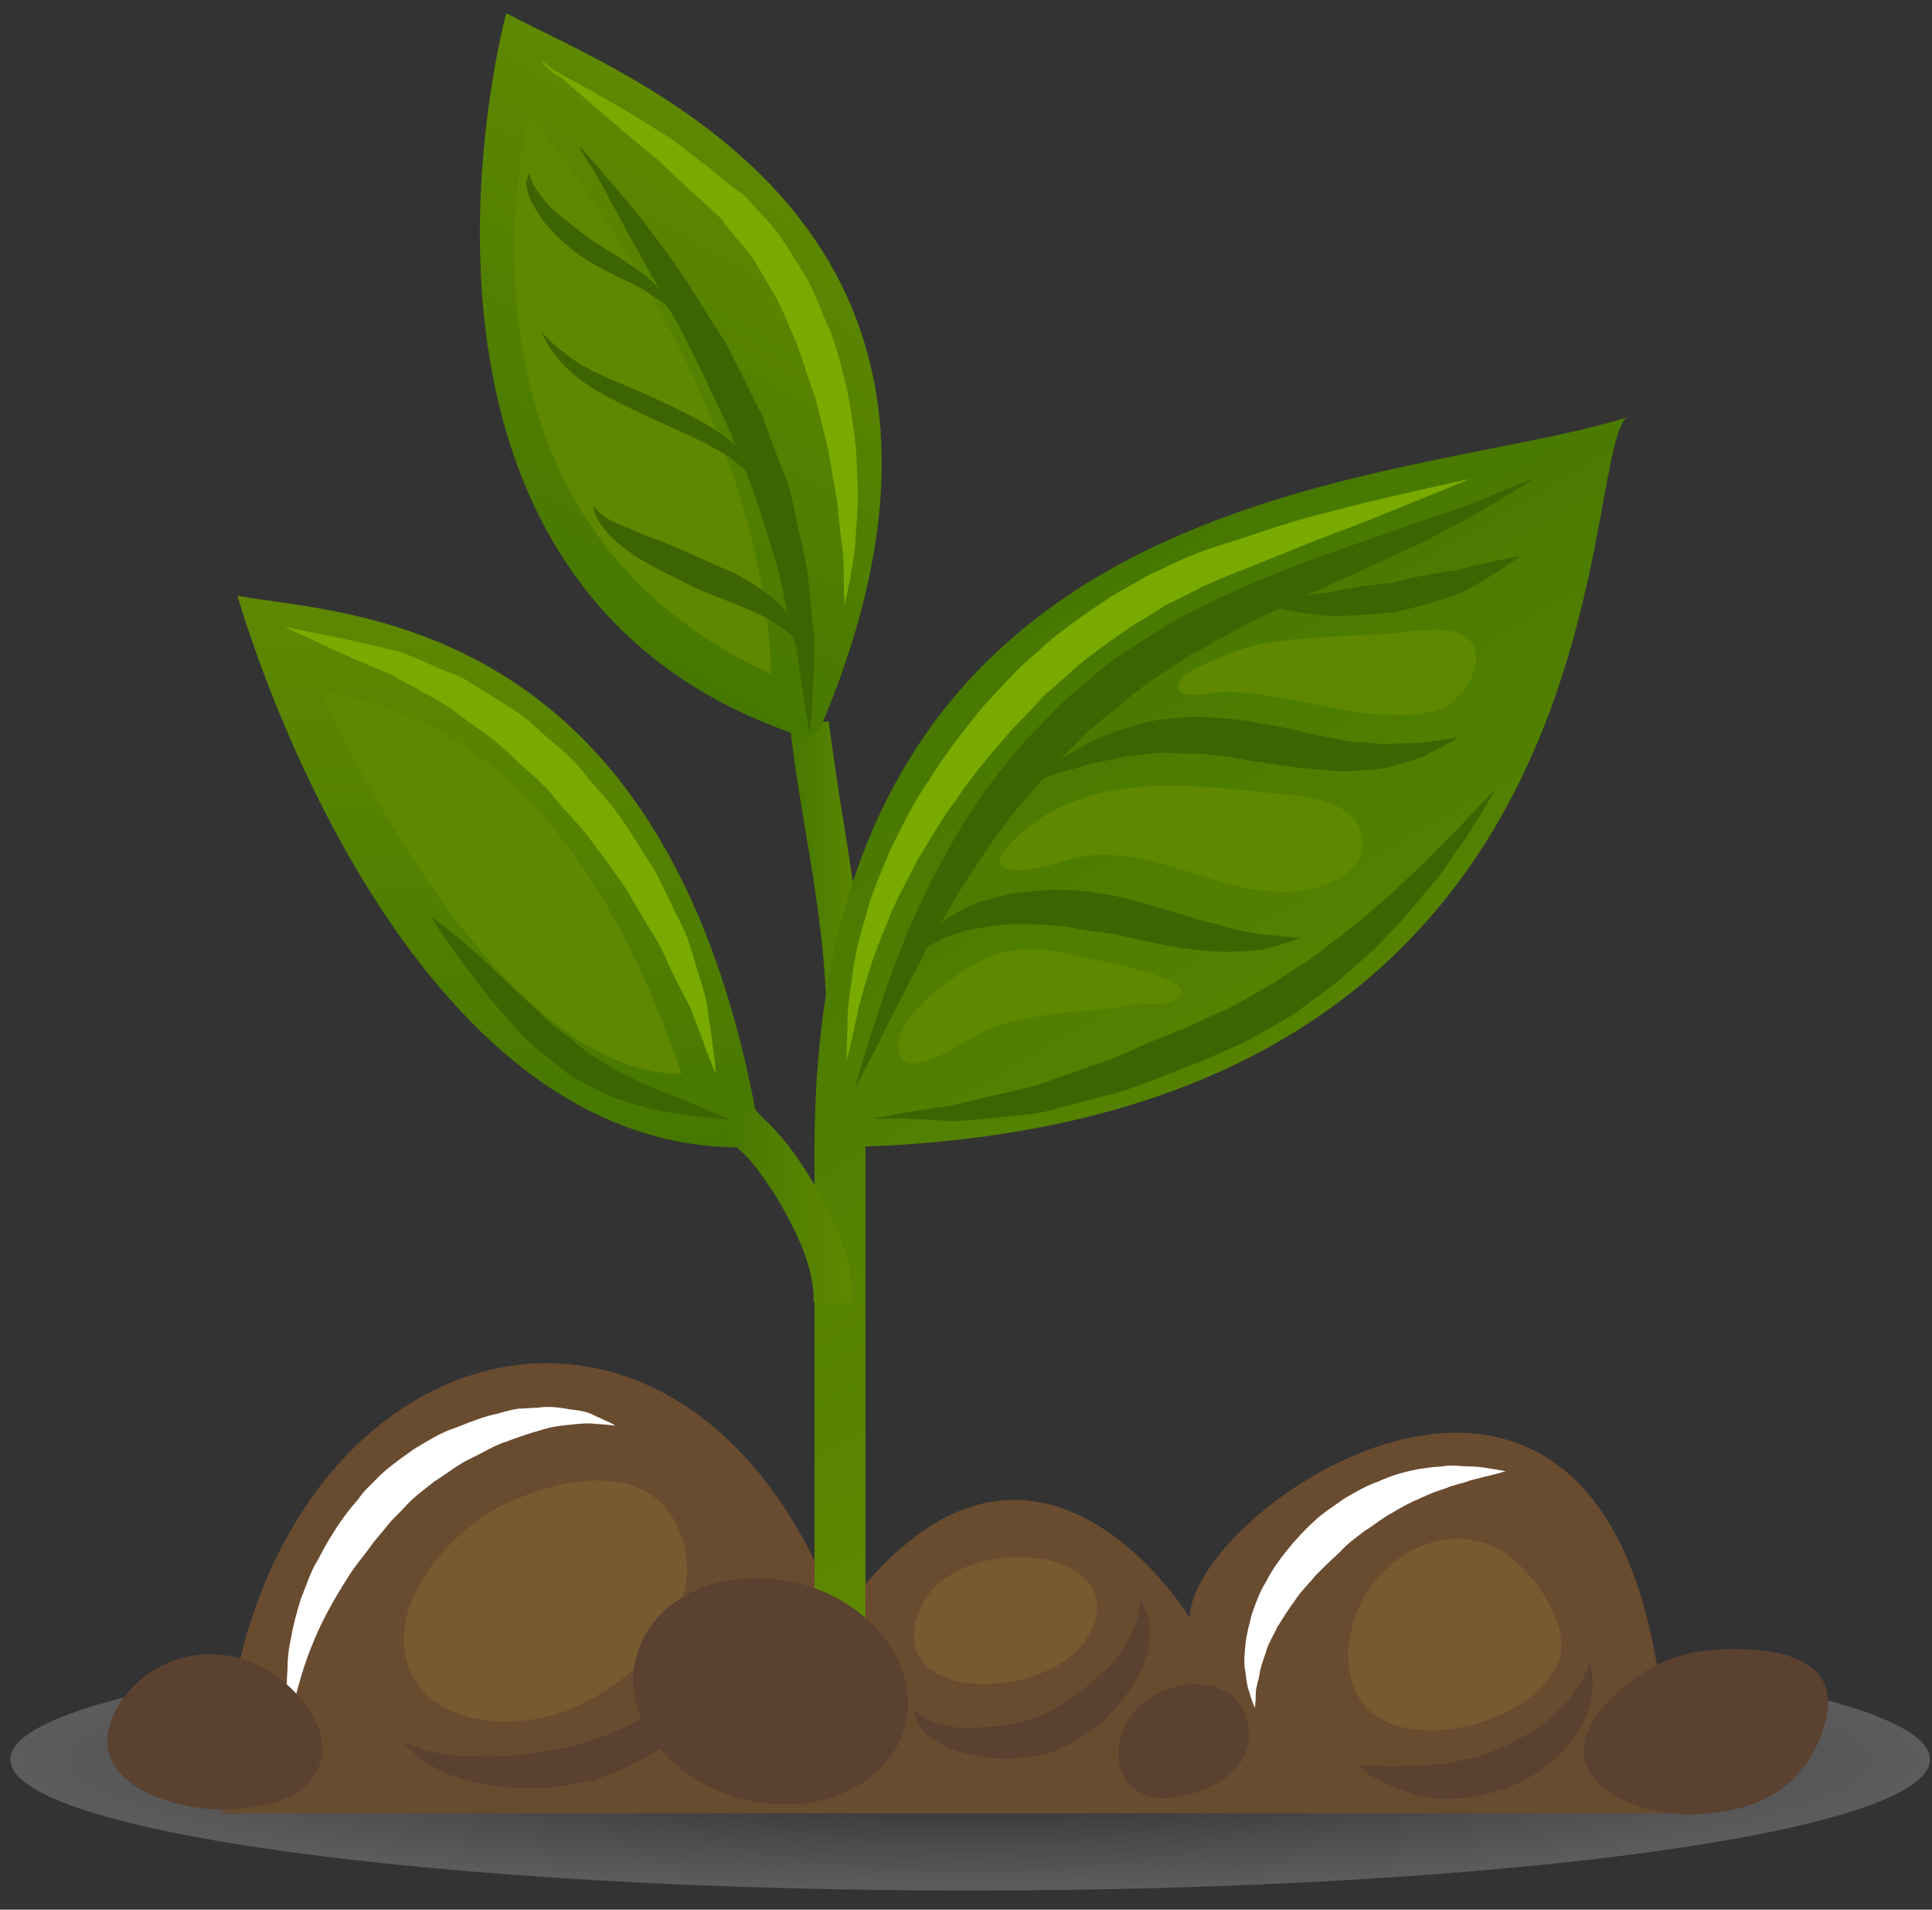 <svg width="85" height="84" viewBox="0 0 85 84" fill="none" xmlns="http://www.w3.org/2000/svg">
<rect x="0" y="0" width="85" height="84" fill="#333333" stroke="none"/>
<path opacity="0.2" d="M84.91 77.392C84.91 80.586 65.994 83.158 42.682 83.158C19.369 83.158 0.454 80.586 0.454 77.392C0.454 74.198 19.369 71.626 42.682 71.626C66.036 71.626 84.91 74.198 84.91 77.392Z" fill="url(#paint0_radial_152_237)"/>
<path d="M9.787 79.759C9.787 58.728 29.947 52.257 36.916 71.172C45.254 59.475 52.347 71.172 52.347 71.172C52.347 65.946 73.378 52.008 73.378 79.759H9.787Z" fill="#694B30"/>
<path d="M12.773 75.526C12.773 75.526 12.732 75.194 12.649 74.572C12.607 74.282 12.607 73.908 12.649 73.452C12.649 72.996 12.69 72.539 12.815 72C12.898 71.461 13.064 70.922 13.229 70.341C13.478 69.76 13.644 69.138 14.018 68.557C14.308 67.976 14.681 67.354 15.096 66.773C15.304 66.483 15.511 66.234 15.76 65.944C15.884 65.778 15.926 65.695 16.133 65.487L16.507 65.114C16.963 64.616 17.627 64.16 18.207 63.745C18.829 63.372 19.41 62.999 20.074 62.791C20.696 62.542 21.318 62.293 21.941 62.169C22.231 62.086 22.521 62.003 22.812 61.962C23.102 61.962 23.392 61.92 23.641 61.92C24.181 61.837 24.678 61.92 25.135 62.003C25.591 62.045 25.923 62.127 26.213 62.293C26.794 62.542 27.084 62.708 27.084 62.708C27.084 62.708 26.753 62.667 26.13 62.625C25.84 62.584 25.508 62.625 25.093 62.667C24.678 62.708 24.264 62.75 23.766 62.916C23.309 63.04 22.812 63.206 22.273 63.413C21.733 63.579 21.235 63.911 20.696 64.16C20.157 64.409 19.659 64.824 19.12 65.156C18.664 65.529 18.166 65.861 17.709 66.4L17.336 66.773C17.295 66.815 17.129 66.981 17.046 67.105C16.838 67.354 16.631 67.603 16.424 67.852C16.05 68.391 15.636 68.847 15.304 69.387C14.64 70.424 14.101 71.419 13.727 72.374C13.354 73.286 13.147 74.074 12.981 74.696C12.856 75.194 12.773 75.526 12.773 75.526Z" fill="white"/>
<path d="M55.209 75.121C55.209 75.121 55.084 74.873 54.96 74.416C54.877 74.209 54.836 73.918 54.794 73.545C54.711 73.172 54.752 72.798 54.794 72.342C54.836 71.886 54.96 71.471 55.084 70.973C55.25 70.517 55.416 70.019 55.707 69.563C55.956 69.065 56.287 68.609 56.619 68.194C56.951 67.779 57.407 67.281 57.781 66.95C58.154 66.576 58.693 66.244 59.15 65.912C59.647 65.622 60.145 65.332 60.643 65.166C61.638 64.71 62.634 64.544 63.464 64.502C63.878 64.419 64.252 64.502 64.625 64.502C64.957 64.502 65.247 64.544 65.496 64.585C65.994 64.668 66.243 64.71 66.243 64.71C66.243 64.71 65.994 64.793 65.496 64.917C65.289 64.958 64.998 65.041 64.667 65.124C64.376 65.249 64.003 65.29 63.63 65.456C63.256 65.581 62.883 65.705 62.468 65.912C62.053 66.078 61.68 66.286 61.265 66.535C60.85 66.742 60.477 67.074 60.062 67.323C59.689 67.613 59.316 67.862 58.942 68.277C58.527 68.65 58.237 68.941 57.864 69.314C57.573 69.687 57.2 70.019 56.951 70.434C56.661 70.807 56.453 71.181 56.204 71.554C56.038 71.927 55.789 72.301 55.707 72.632C55.582 73.006 55.458 73.338 55.416 73.628C55.375 73.918 55.25 74.209 55.25 74.458C55.25 74.831 55.209 75.121 55.209 75.121Z" fill="white"/>
<path d="M25.26 75.117C22.729 76.237 18.249 76.03 17.793 72.546C17.461 69.891 20.157 67.07 22.397 66.075C25.177 64.83 29.076 64.249 30.072 67.9C30.943 71.135 27.915 73.915 25.26 75.117Z" fill="#785A30"/>
<path d="M48.157 71.341C48.116 71.549 47.991 71.756 47.867 71.964C46.291 74.867 38.575 75.075 40.525 70.678C42.018 67.442 49.236 67.898 48.157 71.341Z" fill="#785A30"/>
<path d="M66.409 75.239C64.127 76.442 60.767 76.567 59.73 74.576C58.818 72.875 59.523 70.469 60.809 69.183C62.095 67.856 64.127 67.192 65.87 68.105C67.239 68.81 68.981 71.174 68.649 72.792C68.442 73.746 67.57 74.617 66.409 75.239Z" fill="#785A30"/>
<path d="M36.376 45.375C36.376 42.222 35.92 39.402 35.422 36.457C35.173 34.963 34.925 33.47 34.758 31.935L36.459 31.728C36.667 33.263 36.874 34.756 37.123 36.208C37.579 39.111 38.077 42.139 38.119 45.417L36.376 45.375Z" fill="url(#paint1_linear_152_237)"/>
<path d="M71.553 18.366C61.639 21.478 35.962 20.731 35.837 50.307V71.919H38.077V50.432C71.885 49.187 69.354 20.565 71.553 18.366Z" fill="url(#paint2_linear_152_237)"/>
<path d="M10.451 26.21C15.387 27.081 29.781 27.081 33.515 50.435C17.503 51.514 10.451 26.21 10.451 26.21Z" fill="url(#paint3_linear_152_237)"/>
<path d="M22.273 0.581C22.273 0.581 15.47 25.428 34.801 32.231C34.967 32.273 35.133 32.356 35.298 32.397C35.298 32.356 35.298 32.314 35.257 32.273C35.257 32.273 35.257 32.314 35.298 32.314C35.589 32.646 35.838 32.397 36.004 32.148C36.004 32.19 36.004 32.19 36.004 32.231C45.586 9.956 27.832 3.526 22.273 0.581Z" fill="url(#paint4_linear_152_237)"/>
<path d="M37.621 47.865C37.621 47.865 37.787 47.243 38.119 46.123C38.492 45.044 38.948 43.427 39.695 41.601C40.027 40.689 40.525 39.693 41.022 38.656C41.562 37.661 42.101 36.582 42.847 35.545C43.511 34.467 44.341 33.471 45.212 32.475C45.668 32.019 46.124 31.521 46.622 31.024C47.162 30.484 47.659 30.152 48.157 29.696C49.111 28.825 50.356 28.161 51.476 27.415C52.637 26.793 53.799 26.212 54.96 25.714C57.242 24.718 59.44 24.013 61.307 23.349C62.219 23.018 63.09 22.727 63.837 22.478C64.584 22.23 65.248 21.981 65.745 21.732C66.824 21.276 67.446 21.068 67.446 21.068C67.446 21.068 66.907 21.441 65.911 22.022C65.413 22.312 64.833 22.686 64.086 23.059C63.381 23.433 62.593 23.889 61.68 24.262C59.896 25.133 57.781 26.004 55.624 27.083C54.504 27.581 53.467 28.244 52.347 28.825C51.31 29.53 50.273 30.111 49.277 31.024C48.779 31.438 48.199 31.853 47.825 32.227C47.369 32.683 46.913 33.139 46.498 33.554C45.668 34.508 44.839 35.379 44.133 36.375C43.387 37.329 42.806 38.324 42.184 39.237C41.645 40.191 41.064 41.104 40.649 41.975C39.736 43.717 38.99 45.169 38.492 46.206C37.911 47.284 37.621 47.865 37.621 47.865Z" fill="#3C6400"/>
<path d="M40.234 42.306C40.234 42.306 40.359 42.057 40.566 41.601C40.649 41.352 40.898 41.145 41.147 40.854C41.396 40.523 41.769 40.357 42.142 40.108C42.557 39.9 43.013 39.651 43.511 39.569C44.009 39.403 44.548 39.278 45.087 39.237C45.627 39.195 46.207 39.112 46.788 39.154H47.245L47.701 39.195L48.53 39.32C49.07 39.403 49.65 39.527 50.19 39.693C50.77 39.859 51.268 40.025 51.766 40.149C52.264 40.315 52.761 40.481 53.176 40.564C53.633 40.647 54.047 40.854 54.421 40.896C54.836 40.979 55.209 41.062 55.541 41.103C55.873 41.145 56.163 41.145 56.412 41.186C56.91 41.228 57.2 41.269 57.2 41.269C57.2 41.269 56.951 41.352 56.453 41.518C56.205 41.601 55.914 41.684 55.541 41.767C55.209 41.809 54.794 41.85 54.338 41.85C53.882 41.891 53.425 41.85 52.928 41.809C52.388 41.767 51.89 41.684 51.393 41.601C50.853 41.477 50.314 41.394 49.816 41.269C49.319 41.145 48.779 41.02 48.199 40.979L47.369 40.854L46.996 40.771L46.622 40.73C46.124 40.688 45.585 40.647 45.087 40.647C44.59 40.647 44.133 40.647 43.677 40.73C43.221 40.771 42.806 40.896 42.433 40.937C42.101 41.103 41.686 41.145 41.437 41.311C41.188 41.477 40.898 41.56 40.732 41.725C40.441 42.099 40.234 42.306 40.234 42.306Z" fill="#3C6400"/>
<path d="M45.295 34.471C45.295 34.471 45.544 34.264 45.959 33.932C46.166 33.766 46.415 33.517 46.747 33.351C47.079 33.144 47.452 32.937 47.867 32.688C48.282 32.48 48.78 32.273 49.277 32.107C49.817 31.941 50.314 31.775 51.02 31.651C51.6 31.609 52.181 31.526 52.803 31.526C53.467 31.568 54.131 31.609 54.753 31.692C55.375 31.817 55.956 31.899 56.578 32.024C56.868 32.065 57.159 32.148 57.449 32.231L57.823 32.314L58.237 32.397C58.777 32.48 59.357 32.646 59.814 32.646C60.311 32.646 60.768 32.771 61.182 32.729C61.597 32.688 62.012 32.688 62.386 32.688C62.759 32.646 63.049 32.605 63.34 32.563C63.879 32.48 64.169 32.439 64.169 32.439C64.169 32.439 63.92 32.605 63.422 32.854C63.174 32.978 62.883 33.144 62.551 33.31C62.178 33.434 61.763 33.559 61.307 33.683C60.851 33.849 60.311 33.849 59.731 33.891C59.15 33.974 58.611 33.891 58.03 33.849L57.615 33.808L57.117 33.766C56.827 33.725 56.537 33.683 56.205 33.642C55.624 33.559 55.043 33.476 54.421 33.351C53.84 33.227 53.301 33.227 52.762 33.144C52.181 33.144 51.559 33.144 51.02 33.102C50.522 33.144 49.983 33.227 49.526 33.268C49.029 33.393 48.572 33.476 48.116 33.559C47.701 33.683 47.286 33.808 46.954 33.891C46.581 33.974 46.291 34.098 46.042 34.181C45.627 34.347 45.295 34.471 45.295 34.471Z" fill="#3C6400"/>
<path d="M55.499 26.585C55.499 26.585 56.246 26.378 57.324 26.212C57.615 26.17 57.905 26.129 58.195 26.087C58.527 26.087 58.818 25.963 59.149 25.922C59.813 25.797 60.518 25.714 61.224 25.631C61.929 25.465 62.592 25.299 63.256 25.216C63.588 25.133 63.92 25.133 64.21 25.05C64.501 24.967 64.791 24.884 65.04 24.843C66.077 24.594 66.865 24.47 66.865 24.47C66.865 24.47 66.284 24.926 65.289 25.507C65.04 25.673 64.791 25.797 64.501 25.963C64.21 26.129 63.878 26.212 63.546 26.336C62.883 26.544 62.136 26.751 61.431 26.917C60.684 27 59.938 27.041 59.232 27.083C58.527 27.125 57.905 27.041 57.324 26.959C56.246 26.793 55.499 26.585 55.499 26.585Z" fill="#3C6400"/>
<path d="M37.248 46.662C37.248 46.662 37.248 46.04 37.289 44.92C37.289 44.381 37.372 43.717 37.496 42.929C37.579 42.141 37.787 41.27 38.077 40.357C38.285 39.403 38.741 38.449 39.156 37.412C39.654 36.416 40.151 35.338 40.856 34.342C41.479 33.305 42.267 32.309 43.055 31.314C43.47 30.816 43.926 30.36 44.341 29.904C44.59 29.655 44.756 29.447 45.046 29.198L45.751 28.576C46.622 27.747 47.825 26.958 48.862 26.253C49.402 25.921 49.982 25.631 50.522 25.299C51.102 25.05 51.642 24.76 52.222 24.511C53.425 24.013 54.462 23.764 55.499 23.391C56.495 23.059 57.573 22.727 58.486 22.52C60.311 22.022 61.888 21.69 62.966 21.441C64.044 21.192 64.667 21.068 64.667 21.068C64.667 21.068 64.086 21.317 63.049 21.732C62.012 22.147 60.56 22.769 58.776 23.433C57.864 23.764 56.993 24.138 55.956 24.552C54.96 24.967 53.799 25.382 52.845 25.838C52.347 26.087 51.807 26.378 51.268 26.627C50.77 26.958 50.273 27.249 49.733 27.581C48.738 28.286 47.784 28.908 46.871 29.779L46.166 30.401C45.959 30.526 45.751 30.816 45.544 31.024C45.129 31.48 44.673 31.895 44.299 32.351C43.511 33.264 42.723 34.176 42.101 35.13C41.396 36.043 40.856 37.038 40.317 37.91C39.861 38.864 39.322 39.735 39.031 40.606C38.658 41.477 38.368 42.265 38.16 42.97C37.953 43.675 37.745 44.339 37.662 44.878C37.413 46.04 37.248 46.662 37.248 46.662Z" fill="#78AA00"/>
<path d="M23.765 2.603C23.765 2.603 23.848 2.686 24.014 2.81C24.18 2.976 24.471 3.142 24.761 3.308C25.466 3.681 26.503 4.262 27.706 4.967C28.287 5.341 28.951 5.714 29.614 6.17C30.278 6.668 30.942 7.166 31.647 7.747C31.979 8.037 32.352 8.327 32.725 8.576C33.14 8.991 33.348 9.281 33.679 9.613C34.302 10.236 34.799 11.148 35.339 11.978C35.878 12.849 36.127 13.72 36.542 14.591C36.873 15.462 37.081 16.375 37.288 17.246C37.454 18.117 37.579 18.988 37.662 19.776C37.703 20.606 37.745 21.352 37.745 22.058C37.703 22.763 37.662 23.427 37.62 23.966C37.579 24.547 37.454 25.044 37.413 25.418C37.247 26.206 37.164 26.662 37.164 26.662C37.164 26.662 37.122 26.206 37.122 25.376C37.122 24.961 37.122 24.505 37.039 23.924C36.956 23.385 36.915 22.763 36.832 22.058C36.708 21.394 36.583 20.647 36.459 19.901C36.293 19.154 36.085 18.366 35.878 17.536C35.588 16.748 35.339 15.918 35.048 15.089C34.675 14.301 34.385 13.43 33.928 12.724C33.472 11.978 33.14 11.231 32.477 10.567C32.186 10.235 31.937 9.904 31.688 9.572C31.357 9.281 31.066 8.991 30.734 8.701C30.112 8.161 29.531 7.581 28.951 7.041C28.328 6.544 27.748 6.046 27.25 5.631C26.213 4.718 25.3 3.972 24.72 3.432C23.931 3.018 23.765 2.561 23.765 2.603Z" fill="#78AA00"/>
<path d="M12.524 27.575C12.524 27.575 12.98 27.658 13.769 27.823C14.557 27.989 15.677 28.197 17.004 28.529C17.17 28.57 17.336 28.612 17.502 28.653C17.792 28.736 17.875 28.778 18.083 28.861C18.415 28.985 18.788 29.151 19.12 29.317C19.493 29.483 19.866 29.607 20.24 29.773C20.613 29.939 20.986 30.23 21.36 30.437C22.106 30.935 22.936 31.349 23.6 32.013C24.263 32.635 25.052 33.175 25.632 33.921C26.213 34.668 26.877 35.29 27.416 36.12C27.914 36.867 28.37 37.613 28.826 38.318C29.241 39.106 29.573 39.895 29.946 40.6C30.32 41.305 30.486 42.052 30.693 42.715C30.9 43.379 31.108 43.96 31.149 44.541C31.232 45.08 31.315 45.578 31.357 45.992C31.481 46.781 31.481 47.237 31.481 47.237C31.481 47.237 31.315 46.822 31.025 46.075C30.9 45.702 30.735 45.246 30.527 44.748C30.361 44.209 30.029 43.711 29.739 43.089C29.407 42.508 29.2 41.803 28.785 41.181C28.412 40.558 27.955 39.853 27.582 39.148C27.084 38.443 26.586 37.738 26.047 37.032C25.591 36.369 24.927 35.746 24.388 35.083C23.849 34.378 23.143 33.88 22.521 33.258C21.899 32.635 21.235 32.179 20.572 31.723C20.24 31.474 19.949 31.225 19.617 31.018C19.244 30.81 18.912 30.603 18.58 30.437C18.249 30.23 17.917 30.064 17.585 29.898C17.46 29.815 17.212 29.69 17.17 29.649C17.004 29.566 16.838 29.524 16.672 29.441C15.428 28.944 14.391 28.446 13.686 28.114C12.939 27.782 12.524 27.575 12.524 27.575Z" fill="#78AA00"/>
<path d="M23.268 5.092C23.268 5.092 18.705 22.722 33.929 29.649C33.514 16.956 23.268 5.092 23.268 5.092Z" fill="#5E8800"/>
<path d="M25.467 6.422C25.467 6.422 25.799 6.753 26.297 7.334C26.795 7.956 27.541 8.745 28.371 9.823C29.201 10.902 30.113 12.146 30.984 13.598C31.399 14.303 31.938 15.008 32.312 15.838C32.727 16.626 33.1 17.456 33.515 18.244C33.846 19.115 34.137 19.945 34.469 20.774C34.842 21.604 34.925 22.475 35.132 23.305C35.34 24.134 35.506 24.922 35.589 25.71C35.672 26.499 35.713 27.204 35.796 27.867C35.879 28.531 35.796 29.153 35.796 29.693C35.755 30.232 35.755 30.73 35.713 31.103C35.672 31.891 35.63 32.306 35.63 32.306C35.63 32.306 35.547 31.85 35.423 31.103C35.381 30.73 35.298 30.273 35.215 29.734C35.133 29.195 35.091 28.614 34.884 27.951C34.718 27.328 34.552 26.623 34.427 25.876C34.303 25.13 34.012 24.383 33.805 23.636C33.556 22.848 33.349 22.06 33.017 21.272C32.727 20.484 32.395 19.696 32.063 18.866C31.316 17.29 30.611 15.713 29.823 14.262C29.408 13.556 29.118 12.81 28.703 12.188C28.329 11.524 27.998 10.902 27.666 10.321C27.044 9.159 26.504 8.164 26.131 7.5C25.633 6.795 25.467 6.422 25.467 6.422Z" fill="#3C6400"/>
<path d="M26.089 22.223C26.089 22.223 26.214 22.389 26.421 22.596C26.628 22.803 27.043 22.969 27.5 23.177C27.748 23.26 27.997 23.384 28.288 23.509C28.578 23.633 28.868 23.716 29.159 23.84C29.781 24.089 30.445 24.38 31.067 24.67C31.399 24.795 31.689 24.96 32.021 25.085C32.353 25.209 32.643 25.417 32.975 25.583C33.556 25.956 34.095 26.329 34.468 26.786C34.676 26.993 34.8 27.201 34.925 27.449C35.049 27.657 35.132 27.823 35.173 27.989C35.257 28.32 35.298 28.486 35.298 28.486C35.298 28.486 35.173 28.362 34.966 28.113C34.759 27.864 34.427 27.615 34.012 27.366C33.597 27.076 33.058 26.869 32.477 26.62C31.855 26.371 31.191 26.122 30.528 25.832C29.905 25.5 29.242 25.209 28.661 24.878C28.371 24.712 28.08 24.546 27.831 24.38C27.582 24.214 27.334 24.006 27.126 23.84C26.711 23.467 26.421 23.094 26.255 22.762C26.089 22.389 26.089 22.223 26.089 22.223Z" fill="#3C6400"/>
<path d="M23.268 7.585C23.268 7.585 23.309 7.709 23.392 7.958C23.434 8.082 23.517 8.207 23.6 8.331C23.683 8.456 23.807 8.622 23.932 8.787C24.181 9.119 24.554 9.41 24.969 9.742C25.176 9.908 25.384 10.073 25.591 10.239C25.84 10.405 26.006 10.571 26.255 10.696C26.711 11.027 27.209 11.276 27.665 11.608C28.121 11.899 28.536 12.23 28.868 12.562C29.2 12.894 29.407 13.226 29.49 13.433C29.615 13.682 29.656 13.807 29.656 13.807C29.656 13.807 29.532 13.724 29.366 13.516C29.2 13.309 28.91 13.143 28.536 12.894C28.204 12.645 27.748 12.438 27.292 12.23C26.835 11.982 26.255 11.733 25.757 11.401C24.761 10.737 23.89 9.866 23.475 9.036C23.351 8.829 23.268 8.663 23.227 8.456C23.185 8.248 23.144 8.124 23.144 7.999C23.268 7.709 23.268 7.585 23.268 7.585Z" fill="#3C6400"/>
<path d="M23.807 14.597C23.807 14.597 23.931 14.721 24.18 14.97C24.429 15.219 24.802 15.51 25.259 15.841C26.213 16.505 27.665 16.961 29.116 17.667C30.527 18.33 32.02 19.077 32.808 20.073C33.016 20.28 33.182 20.529 33.306 20.778C33.431 20.985 33.514 21.192 33.555 21.358C33.638 21.69 33.721 21.898 33.721 21.898C33.721 21.898 33.596 21.732 33.431 21.441C33.265 21.151 32.933 20.778 32.518 20.446C31.647 19.699 30.236 19.119 28.785 18.455C27.374 17.791 25.881 17.127 25.01 16.256C24.553 15.841 24.263 15.427 24.097 15.136C23.89 14.763 23.807 14.597 23.807 14.597Z" fill="#3C6400"/>
<path d="M37.496 57.32L35.795 57.278C35.837 55.826 35.09 54.333 34.551 53.337C34.219 52.715 33.804 52.093 33.348 51.471C33.099 51.139 32.85 50.848 32.56 50.6C32.311 50.351 32.062 50.06 31.813 49.77L33.14 48.691C33.348 48.94 33.555 49.189 33.804 49.397C34.136 49.728 34.426 50.06 34.717 50.434C35.215 51.097 35.671 51.803 36.044 52.508C36.708 53.669 37.579 55.453 37.496 57.32Z" fill="url(#paint5_linear_152_237)"/>
<path d="M38.367 49.196C38.367 49.196 38.865 49.112 39.736 48.947C40.193 48.864 40.69 48.822 41.313 48.698C41.935 48.656 42.599 48.449 43.304 48.283C44.009 48.117 44.756 47.951 45.585 47.744C46.415 47.453 47.286 47.163 48.157 46.831C49.07 46.582 49.899 46.126 50.812 45.752C51.268 45.587 51.724 45.379 52.181 45.213L53.508 44.591C54.462 44.218 55.209 43.678 56.08 43.222C56.868 42.641 57.698 42.227 58.403 41.604C59.15 41.065 59.855 40.484 60.477 39.945C61.141 39.406 61.721 38.825 62.261 38.327C62.8 37.83 63.256 37.332 63.713 36.876C64.169 36.461 64.501 36.046 64.833 35.714C65.455 35.05 65.787 34.718 65.787 34.718C65.787 34.718 65.538 35.175 65.082 35.921C64.833 36.295 64.584 36.751 64.21 37.249C63.837 37.747 63.505 38.369 62.966 38.95C62.468 39.53 61.97 40.194 61.348 40.816C61.058 41.148 60.726 41.48 60.394 41.812C60.062 42.102 59.689 42.434 59.316 42.766C58.61 43.43 57.739 43.969 56.951 44.591C56.038 45.089 55.126 45.711 54.213 46.084L52.803 46.707C52.305 46.873 51.849 47.08 51.393 47.246C50.438 47.619 49.526 47.992 48.613 48.2C47.701 48.449 46.83 48.656 45.959 48.905C45.004 49.071 44.216 49.112 43.428 49.196C42.64 49.279 41.976 49.361 41.354 49.279C40.732 49.237 40.193 49.237 39.778 49.196C38.865 49.237 38.367 49.196 38.367 49.196Z" fill="#3C6400"/>
<path d="M18.953 40.315C18.953 40.315 19.783 40.896 20.945 41.933C21.525 42.43 22.147 43.094 22.853 43.716C23.184 44.048 23.558 44.339 23.89 44.712C24.221 45.044 24.636 45.334 25.01 45.624L25.59 46.081L25.715 46.205C25.715 46.205 25.798 46.288 25.756 46.247L25.839 46.288L26.171 46.496C26.586 46.745 27.001 47.035 27.416 47.242C28.204 47.616 28.992 47.989 29.697 48.238C30.402 48.528 30.983 48.777 31.398 48.943C31.813 49.109 32.062 49.233 32.062 49.233C32.062 49.233 31.024 49.192 29.531 48.943C28.785 48.86 27.872 48.57 26.918 48.238C26.462 48.072 26.047 47.823 25.59 47.574L25.259 47.408L25.176 47.367C25.051 47.284 25.093 47.325 25.051 47.284L24.885 47.159L24.263 46.661C23.848 46.33 23.433 45.998 23.06 45.624C22.687 45.251 22.396 44.878 22.064 44.504C21.401 43.799 20.903 43.053 20.447 42.472C19.493 41.186 18.953 40.315 18.953 40.315Z" fill="#3C6400"/>
<path d="M50.769 37.915C49.898 37.707 48.986 37.541 48.032 37.624C46.995 37.707 45.75 38.329 44.755 38.288C43.967 38.246 43.676 37.915 44.381 37.168C47.7 33.684 52.512 34.555 56.743 34.969C58.112 35.094 60.227 35.55 59.895 37.417C59.688 38.454 58.526 38.91 57.572 39.118C55.125 39.574 53.009 38.454 50.769 37.915Z" fill="#5E8800"/>
<path d="M62.759 31.357C62.136 31.482 61.473 31.482 60.892 31.44C59.772 31.399 58.735 31.15 57.657 30.942C56.371 30.694 55.002 30.403 53.674 30.445C53.301 30.445 51.642 30.901 51.849 30.071C51.974 29.532 53.633 28.951 54.089 28.744C55.043 28.371 56.039 28.205 57.034 28.122C58.652 27.956 60.311 27.956 61.929 27.79C62.634 27.707 63.671 27.582 64.335 27.914C65.372 28.412 64.874 30.071 64.128 30.652C63.713 31.108 63.257 31.274 62.759 31.357Z" fill="#5E8800"/>
<path d="M50.853 42.892C51.683 43.182 52.305 43.514 51.89 43.846C51.351 44.344 50.521 44.095 49.899 44.178C49.318 44.261 48.862 44.385 48.281 44.427C46.705 44.51 45.087 44.717 43.594 45.215C42.847 45.464 39.736 47.87 39.529 46.169C39.363 44.634 42.308 42.602 43.469 42.104C44.963 41.481 46.498 41.813 48.032 42.187C48.281 42.228 49.775 42.519 50.853 42.892Z" fill="#5E8800"/>
<path d="M14.101 30.355C16.881 31.143 24.679 31.765 29.989 47.237C21.485 47.279 14.101 30.355 14.101 30.355Z" fill="#5E8800"/>
<path d="M39.82 75.903C39.156 78.516 35.962 79.968 32.685 79.138C29.408 78.309 27.292 75.488 27.997 72.875C28.661 70.261 31.855 68.81 35.132 69.639C38.368 70.469 40.483 73.248 39.82 75.903Z" fill="#5A4130"/>
<path d="M74.456 79.803C71.843 79.886 67.943 78.186 70.515 75.116C71.718 73.706 73.336 72.752 75.203 72.586C77.733 72.378 81.342 72.71 80.222 76.029C79.351 78.725 77.152 79.762 74.456 79.803Z" fill="#5A4130"/>
<path d="M9.828 79.589C7.588 79.63 3.689 78.386 4.975 75.482C6.178 72.827 9.58 71.915 12.068 73.657C13.188 74.445 14.391 75.855 14.143 77.307C13.728 79.257 11.446 79.547 9.828 79.589Z" fill="#5A4130"/>
<path d="M52.306 78.936C48.448 79.973 48.282 75.451 51.269 74.332C52.638 73.792 54.546 74.083 54.878 75.7C55.292 77.526 53.84 78.521 52.306 78.936Z" fill="#5A4130"/>
<path d="M59.813 77.679C59.813 77.679 60.021 77.679 60.394 77.679C60.767 77.679 61.265 77.72 61.846 77.679C62.136 77.679 62.427 77.679 62.758 77.637C63.09 77.596 63.422 77.596 63.754 77.554C64.086 77.471 64.418 77.388 64.749 77.347C64.998 77.264 65.538 77.14 65.787 76.974C66.409 76.725 67.073 76.393 67.612 76.02C67.902 75.854 68.109 75.605 68.358 75.439C68.566 75.231 68.773 74.983 68.981 74.817C69.147 74.568 69.271 74.36 69.437 74.194C69.603 73.987 69.644 73.821 69.727 73.655C69.893 73.323 69.976 73.157 69.976 73.157C69.976 73.157 70.018 73.365 70.059 73.738C70.059 73.904 70.101 74.153 70.059 74.402C70.018 74.651 69.976 74.983 69.852 75.273C69.727 75.563 69.603 75.937 69.354 76.269C69.105 76.559 68.898 76.932 68.566 77.222C67.944 77.845 67.197 78.301 66.326 78.633C65.87 78.799 65.579 78.84 65.081 79.006C64.625 79.089 64.21 79.089 63.795 79.131C63.381 79.172 62.966 79.048 62.634 79.006C62.261 78.965 61.929 78.84 61.638 78.716C61.016 78.508 60.601 78.26 60.27 78.094C59.979 77.803 59.813 77.679 59.813 77.679Z" fill="#5A4130"/>
<path d="M40.234 75.153C40.234 75.112 40.359 75.402 40.691 75.568C40.981 75.775 41.479 75.9 42.06 75.983C42.682 76.024 43.387 75.983 44.134 75.9C44.507 75.858 44.88 75.734 45.254 75.651C45.669 75.526 45.917 75.443 46.249 75.236C46.664 75.029 46.996 74.821 47.286 74.572C47.577 74.365 47.908 74.116 48.199 73.867C48.448 73.577 48.779 73.369 48.946 73.12C49.194 72.872 49.36 72.623 49.526 72.332C49.692 72.083 49.775 71.835 49.9 71.586C50.024 71.337 50.066 71.129 50.066 70.963C50.148 70.549 50.19 70.341 50.19 70.341C50.19 70.341 50.273 70.549 50.439 70.922C50.522 71.129 50.605 71.378 50.563 71.669C50.563 71.959 50.605 72.332 50.48 72.664C50.439 72.83 50.397 73.037 50.314 73.245C50.231 73.411 50.148 73.618 50.024 73.784C49.858 74.199 49.568 74.531 49.277 74.904C48.946 75.236 48.655 75.609 48.282 75.9C47.867 76.232 47.494 76.481 47.12 76.688C46.664 76.937 46.083 77.144 45.627 77.227C45.129 77.31 44.673 77.352 44.217 77.352C43.304 77.352 42.474 77.186 41.769 76.895C41.064 76.605 40.566 76.149 40.359 75.775C40.193 75.402 40.276 75.153 40.234 75.153Z" fill="#5A4130"/>
<path d="M17.751 76.645C17.751 76.645 18 76.728 18.456 76.894C18.664 77.018 18.954 77.06 19.245 77.101C19.535 77.143 19.867 77.226 20.24 77.226C20.987 77.267 21.899 77.308 22.812 77.184C23.268 77.184 23.766 77.06 24.264 76.977C24.762 76.935 25.218 76.769 25.716 76.645C26.172 76.479 26.587 76.396 27.084 76.147C27.582 75.94 27.956 75.774 28.37 75.525C29.242 75.069 29.947 74.571 30.61 74.156C30.901 73.907 31.233 73.741 31.44 73.492C31.648 73.285 31.896 73.119 32.062 72.953C32.394 72.621 32.56 72.414 32.56 72.414C32.56 72.414 32.477 72.663 32.311 73.119C32.145 73.575 31.772 74.197 31.274 74.861C30.735 75.483 30.03 76.189 29.159 76.811C28.744 77.101 28.204 77.433 27.748 77.64C27.292 77.889 26.67 78.097 26.131 78.304C25.55 78.387 25.011 78.553 24.471 78.594C23.932 78.677 23.351 78.677 22.854 78.636C21.816 78.636 20.821 78.428 20.033 78.138C19.618 78.055 19.245 77.806 18.954 77.64C18.622 77.474 18.415 77.308 18.249 77.143C17.917 76.852 17.751 76.645 17.751 76.645Z" fill="#5A4130"/>
<defs>
<radialGradient id="paint0_radial_152_237" cx="0" cy="0" r="1" gradientUnits="userSpaceOnUse" gradientTransform="translate(42.69 77.386) scale(42.239 5.773)">
<stop offset="0.091"/>
<stop offset="0.332" stop-color="#4B4B4B"/>
<stop offset="0.661" stop-color="#ABABAB"/>
<stop offset="0.891" stop-color="#E7E7E7"/>
<stop offset="1" stop-color="white"/>
</radialGradient>
<linearGradient id="paint1_linear_152_237" x1="34.734" y1="38.547" x2="38.068" y2="38.547" gradientUnits="userSpaceOnUse">
<stop stop-color="#467800"/>
<stop offset="1" stop-color="#5E8800"/>
</linearGradient>
<linearGradient id="paint2_linear_152_237" x1="43.778" y1="27.955" x2="61.376" y2="58.436" gradientUnits="userSpaceOnUse">
<stop stop-color="#467800"/>
<stop offset="1" stop-color="#5E8800"/>
</linearGradient>
<linearGradient id="paint3_linear_152_237" x1="22.007" y1="50.441" x2="22.007" y2="26.196" gradientUnits="userSpaceOnUse">
<stop stop-color="#467800"/>
<stop offset="1" stop-color="#5E8800"/>
</linearGradient>
<linearGradient id="paint4_linear_152_237" x1="23.494" y1="26.13" x2="34.388" y2="7.262" gradientUnits="userSpaceOnUse">
<stop stop-color="#467800"/>
<stop offset="1" stop-color="#5E8800"/>
</linearGradient>
<linearGradient id="paint5_linear_152_237" x1="31.82" y1="52.979" x2="37.506" y2="52.979" gradientUnits="userSpaceOnUse">
<stop stop-color="#467800"/>
<stop offset="1" stop-color="#5E8800"/>
</linearGradient>
</defs>
</svg>
